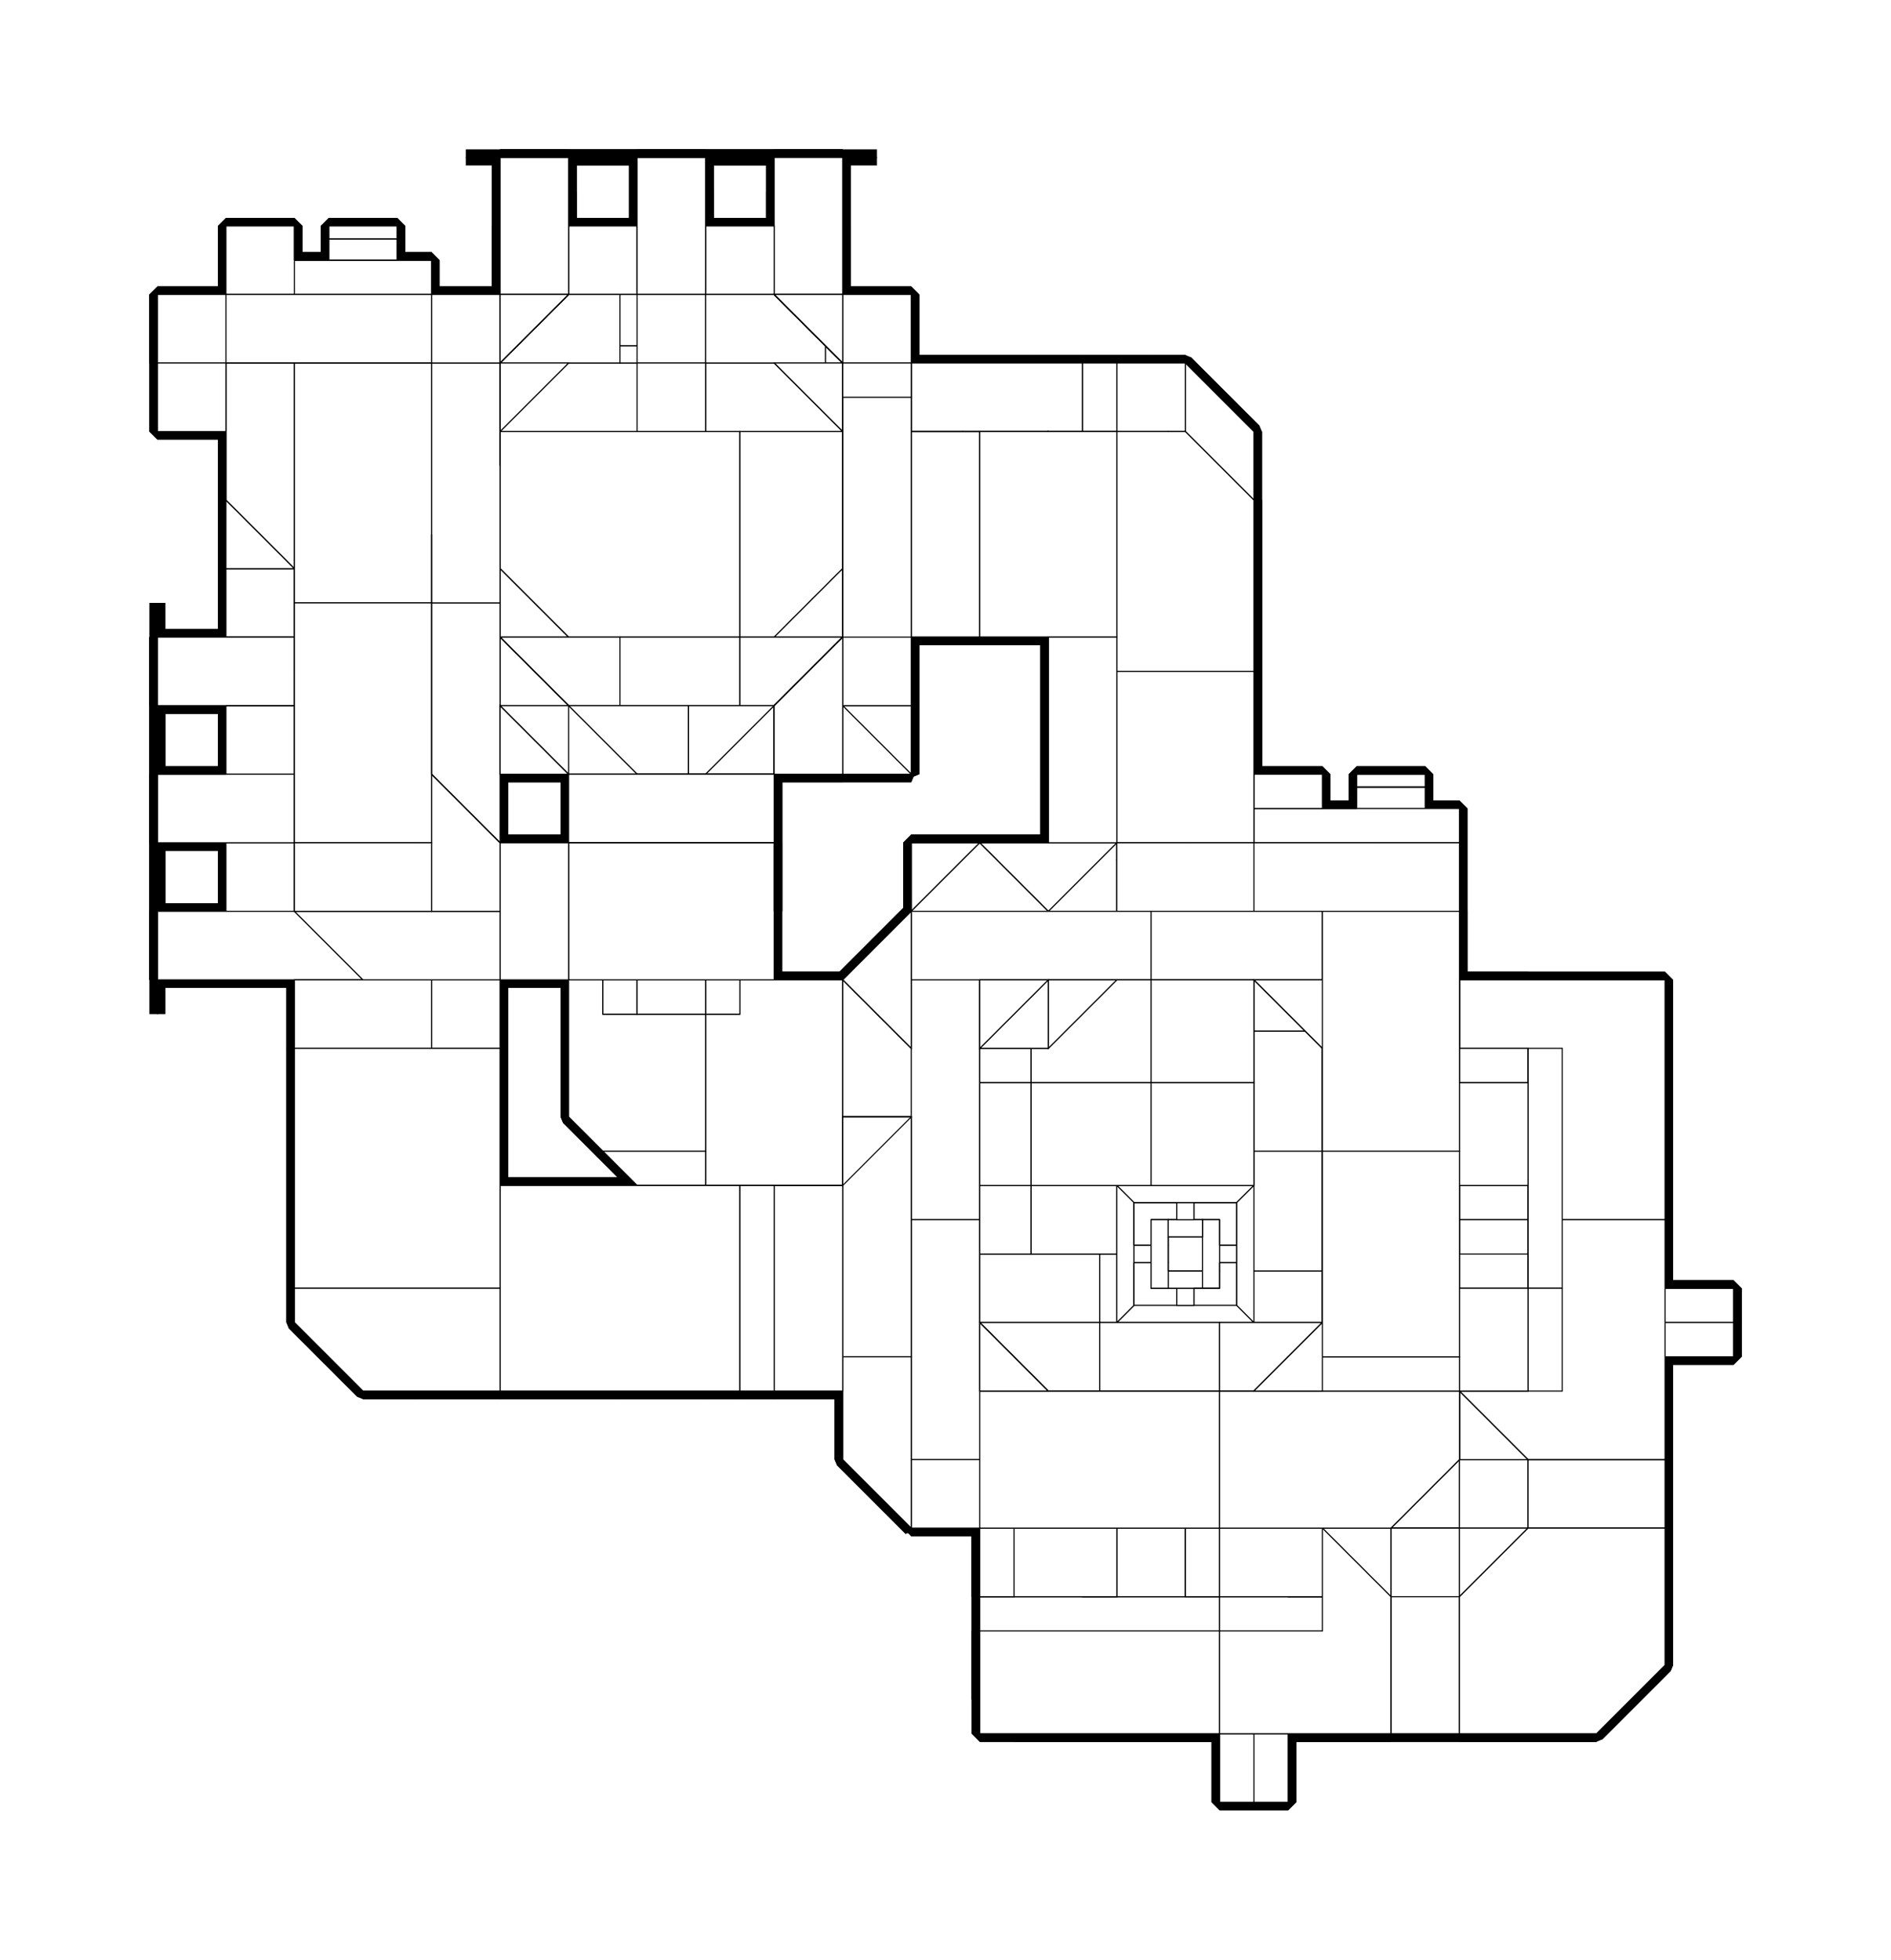 <?xml version="1.0" encoding="utf-8" ?>
<svg baseProfile="tiny" height="100%" version="1.2" viewBox="-467.0 -1619.0 1766.0 1830.0" width="100%" xmlns="http://www.w3.org/2000/svg" xmlns:ev="http://www.w3.org/2001/xml-events" xmlns:xlink="http://www.w3.org/1999/xlink"><defs><g id="bsp_ref"><polygon points="592,-496 592,-496 688,-496 688,-496" /><polygon points="688,-496 688,-496 688,-400 688,-400" /><polygon points="592,-496 688,-496 688,-400 592,-400" /><polygon points="592,-496 592,-496 632,-496 648,-496 688,-496 688,-496" /><polygon points="592,-496 592,-496 592,-400 592,-400" /><polygon points="688,-496 688,-496 688,-456 688,-440 688,-400 688,-400" /><polygon points="592,-400 592,-400 688,-400 688,-400" /><polygon points="688,-496 592,-496 592,-400 688,-400" /><polygon points="592,-496 688,-496 688,-400 592,-400" /><polygon points="632,-496 592,-496 592.001,-496 632,-496" /><polygon points="688,-496 648,-496 648,-496 688,-496" /><polygon points="592,-440 592,-456 592,-496 592,-496 592,-400 592,-400" /><polygon points="688,-440 688,-440 688,-400 688,-400" /><polygon points="688,-496 688,-496 688,-456 688,-456" /><polygon points="592,-400 632,-400 632,-400 592,-400" /><polygon points="648,-400 632,-400 592,-400 592,-400 688,-400 688,-400" /><polygon points="648,-400 688,-400 688,-400 648,-400" /><polygon points="624,-480 632,-480 632,-480 624,-480 608,-480 608,-480" /><polygon points="656,-480 672,-480 672,-480 656,-480 648,-480 648,-480" /><polygon points="648,-496 648,-480 648,-480 648,-496" /><polygon points="632,-480 632,-496 632,-496 632,-480" /><polygon points="632,-496 632,-480 648,-480 648,-496" /><polygon points="688,-440 672,-440 672,-440 688,-440" /><polygon points="672,-456 688,-456 688,-456 672,-456" /><polygon points="688,-456 672,-456 672,-440 688,-440" /><polygon points="608,-416 608,-416 624,-416 632,-416 632,-416" /><polygon points="656,-480 648,-480 632,-480 624,-480 624,-464 656,-464" /><polygon points="624,-464 624,-480 608,-480 608,-456 624,-456" /><polygon points="672,-440 672,-456 672,-480 656,-480 656,-464 656,-432 672,-432" /><polygon points="624,-456 608,-456 592,-456 592,-440 608,-440 624,-440" /><polygon points="608,-440 608,-432 624,-432 624,-440" /><polygon points="632,-416 648,-416 672,-416 672,-432 656,-432 624,-432 608,-432 608,-416" /><polygon points="656,-464 656,-464 656,-432 656,-432" /><polygon points="656,-464 624,-464 624,-464 656,-464" /><polygon points="624,-432 656,-432 656,-432 624,-432" /><polygon points="608,-440 592,-440 592,-440 608,-440" /><polygon points="592,-456 608,-456 608,-456 592,-456" /><polygon points="608,-480 608,-480 608,-456 608,-456" /><polygon points="608,-432 608,-440 608,-440 608,-416 608,-416" /><polygon points="632,-400 632,-416 632,-416 632,-400" /><polygon points="648,-416 648,-400 648,-400 648,-416" /><polygon points="632,-416 632,-400 648,-400 648,-416" /><polygon points="64,-656 64,-768 176,-768 176,-656" /><polygon points="96,-544 64,-576 64,-656 176,-656 176,-544" /><polygon points="176,-512 128,-512 96,-544 176,-544" /><polygon points="192,-768 192,-704 192,-656 176,-656 176,-768" /><polygon points="192,-656 192,-640 192,-544 176,-544 176,-656" /><polygon points="192,-544 192,-528 192,-512 176,-512 176,-544" /><polygon points="192,-528 192,-544 192,-640 256,-640 304,-640 304,-528" /><polygon points="304,-512 192,-512 192,-528 304,-528" /><polygon points="384,-640 384,-608 384,-528 304,-528 304,-640" /><polygon points="384,-528 384,-512 320,-512 304,-512 304,-528" /><polygon points="192,-656 192,-704 256,-640 192,-640" /><polygon points="896,-256 896,-192 832,-192 832,-256" /><polygon points="672,-384 576,-384 592,-400 632,-400 648,-400 688,-400 704,-384" /><polygon points="632,-400 632,-416 648,-416 648,-400" /><polygon points="656,-416 648,-416 632,-416 624,-416 624,-432 656,-432" /><polygon points="448,-448 496,-448 560,-448 560,-384 448,-384" /><polygon points="560,-448 576,-448 576,-384 560,-384" /><polygon points="592,-456 608,-456 608,-440 592,-440" /><polygon points="672,-456 688,-456 688,-440 672,-440" /><polygon points="656,-432 656,-464 656,-480 672,-480 672,-456 672,-440 672,-416 656,-416" /><polygon points="608,-440 608,-456 608,-480 624,-480 624,-464 624,-432 624,-416 608,-416" /><polygon points="656,-464 624,-464 624,-480 632,-480 648,-480 656,-480" /><polygon points="632,-480 632,-496 648,-496 648,-480" /><polygon points="384,-512 496,-512 496,-448 448,-448" /><polygon points="496,-512 576,-512 576,-448 560,-448 496,-448" /><polygon points="688,-496 648,-496 632,-496 592.001,-496 576,-512 608,-512 704,-512" /><polygon points="688,-440 688,-456 688,-496 704,-512 704,-432 704,-384 688,-400" /><polygon points="576,-448 576,-512 592.001,-496 592,-456 592,-440 592,-400 576,-384" /><polygon points="704,-720 704,-768 768,-704 768,-656 704,-656" /><polygon points="768,-656 768,-576 768,-544 704,-544 704,-608 704,-656" /><polygon points="768,-544 768,-512 768,-432 704,-432 704,-512 704,-544" /><polygon points="768,-432 768,-400 768,-384 704,-384 704,-432" /><polygon points="448,-352 448,-384 560,-384 560,-272 448,-272" /><polygon points="560,-272 560,-256 448,-256 448,-272" /><polygon points="560,-384 576,-384 672,-384 672,-272 560,-272" /><polygon points="672,-272 672,-256 560,-256 560,-272" /><polygon points="672,-384 704,-384 768,-384 784,-384 784,-272 672,-272" /><polygon points="784,-272 784,-256 672,-256 672,-272" /><polygon points="784,-384 832,-384 832,-272 784,-272" /><polygon points="832,-272 832,-256 784,-256 784,-272" /><polygon points="880,-512 832,-512 768,-512 768,-544 768,-576 832,-576 880,-576" /><polygon points="896,-576 896,-512 880,-512 880,-576" /><polygon points="768,-400 768,-432 768,-512 832,-512 832,-480 832,-400" /><polygon points="832,-384 784,-384 768,-384 768,-400 832,-400" /><polygon points="384,-768 384,-832 496,-832 496,-720 384,-720" /><polygon points="496,-720 496,-608 384,-608 384,-640 384,-704 384,-720" /><polygon points="496,-608 496,-512 384,-512 384,-528 384,-608" /><polygon points="496,-832 576,-832 608,-832 608,-720 496,-720" /><polygon points="608,-720 608,-608 496,-608 496,-720" /><polygon points="608,-608 608,-512 576,-512 496,-512 496,-608" /><polygon points="608,-832 704,-832 704,-768 704,-720 608,-720" /><polygon points="704,-720 704,-656 704,-608 608,-608 608,-720" /><polygon points="704,-608 704,-544 704,-512 608,-512 608,-608" /><polygon points="832,-512 880,-512 896,-512 896,-512 832,-512" /><polygon points="176,-512 192,-512 304,-512 320,-512 320,-512 192,-512 128,-512 128,-512" /><polygon points="320,-512 384,-512 384,-512 320,-512" /><polygon points="704,-768 704,-832 704,-832 704,-832 704,-768" /><polygon points="832,-576 768,-576 768,-576 832,-576" /><polygon points="896,-576 880,-576 832,-576 832,-576 832,-576 896,-576" /><polygon points="768,-576 768,-656 768,-704 768,-704 768,-592 768,-576" /><polygon points="896,-512 896,-576 896,-576 896,-576 896,-576 896,-512" /><polygon points="192,-768 176,-768 64,-768 64,-768 176,-768 192,-768" /><polygon points="704,-832 608,-832 576,-832 576,-832 688,-832 704,-832" /><polygon points="384,-768 384,-720 384,-704 384,-704 384,-704 384,-768" /><polygon points="192,-704 192,-768 192,-768 192,-768 192,-768 192,-704" /><polygon points="448,-352 448,-272 448,-256 448,-256 448,-352" /><polygon points="832,-192 896,-192 896,-192 832,-192" /><polygon points="832,-256 832,-192 832,-192 832,-256" /><polygon points="832,-512 832,-512 832,-480 832,-480" /><polygon points="896,-192 896,-256 896,-256 896,-192" /><polygon points="896,-256 832,-256 832,-256 896,-256" /><polygon points="784,-256 832,-256 832,-256 800,-256 672,-256 672,-256" /><polygon points="592,-440 592,-440 592,-400 592,-400" /><polygon points="592.001,-496 592,-496 592,-456 592,-456" /><polygon points="672,-480 672,-480 672,-456 672,-456" /><polygon points="672,-440 672,-440 672,-432 672,-416 672,-416" /><polygon points="656,-416 672,-416 672,-416 648,-416 648,-416" /><polygon points="624,-464 624,-464 624,-456 624,-440 624,-432 624,-432" /><polygon points="896,-512 832,-512 832,-512 896,-512" /><polygon points="832,-512 832,-576 832,-576 832,-512" /><polygon points="832,-576 896,-576 896,-576 832,-576" /><polygon points="896,-576 832,-576 832,-512 896,-512" /><polygon points="896,-576 896,-512 896,-512 896,-576" /><polygon points="576,-832 512,-832 384,-832 384,-832" /><polygon points="384,-832 384,-832 384,-704 384,-640" /><polygon points="512,-640 576,-704 576,-832 384,-832 384,-640" /><polygon points="576,-704 512,-640 512,-704" /><polygon points="768,-576 832,-576 832,-576" /><polygon points="832,-480 832,-320 832,-256 832,-480" /><polygon points="768,-352 768,-320 832,-320 832,-352" /><polygon points="832,-576 768,-576 768,-352 832,-352" /><polygon points="768,-480 768,-576 832,-576 832,-480" /><polygon points="672,-256 448,-256 448,-256 672,-256" /><polygon points="672,-256 768,-256 768,-320 672,-320" /><polygon points="448,-320 448,-256 672,-256 672,-320" /><polygon points="768,-320 768,-256 832,-256" /><polygon points="672,-320 768,-320 832,-256 672,-256" /><polygon points="704,-896 704,-896 704,-896 704,-832 704,-832" /><polygon points="832,-592 832,-704 832,-704 832,-592 832,-576 832,-576" /><polygon points="768,-704 768,-704 832,-704 832,-704 832,-704" /><polygon points="768,-592 768,-704 832,-704 832,-592" /><polygon points="832,-576 768,-576 768,-592 832,-592" /><polygon points="704,-896 688,-896 576,-896 576,-896 688,-896 704,-896" /><polygon points="688,-832 576,-832 576,-896 688,-896" /><polygon points="704,-896 704,-832 688,-832 688,-896" /><polygon points="176,-768 64,-768 64,-832 176,-832" /><polygon points="192,-832 192,-784 192,-768 176,-768 176,-832" /><polygon points="64,-768 64,-768 64,-832 64,-832 64,-832" /><polygon points="192,-832 176,-832 64,-832 64,-832 176,-832 192,-832" /><polygon points="192,-832 192,-832 192,-832 192,-784 192,-784" /><polygon points="192,-784 192,-784 192,-768 192,-768" /><polygon points="704,-960 704,-960 704,-960 704,-896 704,-896" /><polygon points="832,-704 832,-704 896,-704 896,-704" /><polygon points="896,-576 896,-592 896,-704 896,-704 896,-592 896,-576" /><polygon points="832,-592 832,-704 896,-704 896,-592" /><polygon points="896,-576 832,-576 832,-592 896,-592" /><polygon points="704,-960 688,-960 576,-960 576,-960 688,-960 704,-960" /><polygon points="576,-896 576,-896 576,-960 576,-960 576,-960" /><polygon points="688,-896 576,-896 576,-960 688,-960" /><polygon points="704,-960 704,-896 688,-896 688,-960" /><polygon points="64,-832 64,-832 64,-896 64,-896 64,-896" /><polygon points="192,-896 176,-896 64,-896 64,-896 176,-896 192,-896" /><polygon points="192,-896 192,-896 192,-896 192,-832 192,-832" /><polygon points="176,-832 64,-832 64,-896 176,-896" /><polygon points="192,-896 192,-832 176,-832 176,-896" /><polygon points="0,-1088 0,-1088 0,-1120 0,-1184 0,-1216 0,-1216" /><polygon points="128,-1280 64,-1280 64,-1280 112,-1280 128,-1280" /><polygon points="256,-1280 192,-1280 192,-1280 256,-1280" /><polygon points="128,-1344 128,-1280 128,-1280 128,-1296 128,-1344" /><polygon points="192,-1344 128,-1344 128,-1344 192,-1344" /><polygon points="192,-1280 192,-1344 192,-1344 192,-1280" /><polygon points="128,-1280 128,-1344 192,-1344 192,-1280" /><polygon points="64,-1280 0,-1216 0,-1216 64,-1280" /><polygon points="960,-592 960,-704 960,-704 960,-576 960,-576" /><polygon points="704,-1024 704,-1024 704,-1024 704,-960 704,-960" /><polygon points="960,-576 960,-576 896,-576 896,-576" /><polygon points="896,-592 896,-704 960,-704 960,-592" /><polygon points="960,-576 896,-576 896,-592 960,-592" /><polygon points="896,-704 832,-704 768,-704 768,-704 896,-704 960,-704 960,-704 960,-704" /><polygon points="576,-960 576,-960 576,-992 576,-1024 576,-1024" /><polygon points="704,-1024 688,-1024 576,-1024 576,-1024 688,-1024 704,-1024" /><polygon points="688,-960 576,-960 576,-1024 688,-1024" /><polygon points="704,-1024 704,-960 688,-960 688,-1024" /><polygon points="64,-1024 224,-1024 256,-1024 256,-1024 224,-1024 112,-1024 64,-1024" /><polygon points="320,-1088 320,-1216 320,-1216 320,-1104 320,-1088" /><polygon points="256,-1280 320,-1216 224,-1216 192,-1216 192,-1280" /><polygon points="128,-1216 128,-1280 192,-1280 192,-1216" /><polygon points="0,-1216 64,-1280 128,-1280 128,-1216" /><polygon points="224,-1024 64,-1024 0,-1088 0,-1216 128,-1216 192,-1216 224,-1216" /><polygon points="320,-1216 320,-1088 256,-1024 224,-1024 224,-1216" /><polygon points="256,-1024 320,-1088 320,-1088 256,-1024" /><polygon points="176,-960 64,-960 64,-960 112,-960 192,-960 192,-960" /><polygon points="64,-896 64,-896 64,-960 64,-960 64,-960" /><polygon points="192,-944 192,-944 192,-896 192,-896" /><polygon points="192,-960 192,-960 192,-944 192,-944" /><polygon points="176,-896 64,-896 64,-960 176,-960" /><polygon points="192,-960 192,-944 192,-896 176,-896 176,-960" /><polygon points="704,0 736,0 736,0 704,0 672,0 672,0" /><polygon points="1024,0 1024,0 960,0 960,0" /><polygon points="1088,-352 1088,-416 1088,-416 1088,-384 1088,-352" /><polygon points="1088,-352 1088,-352 1088,-352 1088,-288 1088,-288" /><polygon points="256,-1408 240,-1408 128,-1408 64,-1408 64,-1408 128,-1408 256,-1408" /><polygon points="64,-1344 0,-1280 0,-1280 64,-1344" /><polygon points="544,-1280 496,-1280 384,-1280 368,-1280 320,-1280 320,-1280 544,-1280" /><polygon points="112,-1296 112,-1280 64,-1280 0,-1280 64,-1344 112,-1392" /><polygon points="128,-1408 128,-1344 128,-1296 112,-1296 112,-1392" /><polygon points="128,-1296 128,-1280 112,-1280 112,-1296" /><polygon points="304,-1280 256,-1280 192,-1280 192,-1344 240,-1344 256,-1344 304,-1296" /><polygon points="320,-1280 304,-1280 304,-1296" /><polygon points="240,-1344 192,-1344 128,-1344 128,-1408 240,-1408" /><polygon points="256,-1408 256,-1344 240,-1344 240,-1408" /><polygon points="256,-1344 256,-1408 256,-1408 256,-1344" /><polygon points="960,-576 960,-704 1088,-704 1088,-640 1088,-576" /><polygon points="960,-512 960,-576 1088,-576 1088,-416 1088,-352 1024,-352 960,-352" /><polygon points="1024,-192 1024,-352 1088,-352 1088,-288 1088,-128 1024,-128" /><polygon points="1088,-128 1088,-64 1024,0 1024,-128" /><polygon points="960,-352 1024,-352 1024,-192 960,-192" /><polygon points="1024,-192 1024,-128 1024,0 960,0 960,-192" /><polygon points="896,-512 832,-512 832,-512 896,-512" /><polygon points="704,-1104 704,-1216 704,-1216 704,-1056 704,-1024 704,-1024" /><polygon points="832,-576 896,-576 896,-576 832,-576" /><polygon points="832,-512 832,-576 832,-576 832,-512" /><polygon points="896,-576 832,-576 832,-512 896,-512" /><polygon points="896,-576 960,-576 960,-512 896,-512" /><polygon points="896,-576 896,-512 896,-512 896,-544 896,-576" /><polygon points="256,-768 256,-768 192,-768 192,-768" /><polygon points="576,-896 576,-896 512,-896 512,-896" /><polygon points="384,-1104 384,-1216 496,-1216 496,-1104" /><polygon points="496,-1088 384,-1088 384,-1104 496,-1104" /><polygon points="496,-1104 496,-1216 512,-1216 512,-1104" /><polygon points="512,-1088 496,-1088 496,-1104 512,-1104" /><polygon points="512,-1216 576,-1216 576,-1104 512,-1104" /><polygon points="576,-1104 576,-1024 576,-992 512,-992 512,-1088 512,-1104" /><polygon points="576,-992 576,-960 576,-896 512,-896 512,-992" /><polygon points="576,-1104 576,-1216 608,-1216 688,-1216 688,-1104" /><polygon points="688,-1024 576,-1024 576,-1104 688,-1104" /><polygon points="704,-1216 704,-1104 688,-1104 688,-1216" /><polygon points="704,-1104 704,-1024 688,-1024 688,-1104" /><polygon points="496,-1216 384,-1216 384,-1280 496,-1280" /><polygon points="608,-1216 576,-1216 512,-1216 496,-1216 496,-1280 544,-1280 608,-1280" /><polygon points="640,-1280 704,-1216 688,-1216 608,-1216 608,-1280" /><polygon points="496,-1088 512,-1088 512,-1088 384,-1088 384,-1088" /><polygon points="0,-1088 64,-1024 0,-1024" /><polygon points="320,-1088 368,-1088 368,-1024 320,-1024 256,-1024" /><polygon points="368,-1088 384,-1088 384,-1024 368,-1024" /><polygon points="320,-1104 320,-1216 368,-1216 384,-1216 384,-1104" /><polygon points="384,-1088 368,-1088 320,-1088 320,-1104 384,-1104" /><polygon points="368,-1216 320,-1216 256,-1280 304,-1280 320,-1280 368,-1280" /><polygon points="384,-1216 368,-1216 368,-1280 384,-1280" /><polygon points="320,-1216 320,-1216 256,-1280 256,-1280" /><polygon points="0,-1088 0,-1088 64,-1024 64,-1024" /><polygon points="112,-960 64,-960 0,-1024 64,-1024 112,-1024" /><polygon points="224,-960 192,-960 112,-960 112,-1024 224,-1024" /><polygon points="256,-1024 320,-1024 256,-960 224,-960 224,-1024" /><polygon points="256,-960 320,-1024 320,-1024 256,-960" /><polygon points="192,-768 192,-784 256,-784 256,-768" /><polygon points="192,-832 192,-896 192,-944 256,-944 256,-784 192,-784" /><polygon points="224,-960 256,-960 256,-944 192,-944 192,-960" /><polygon points="256,-784 256,-944 256,-960 256,-960 256,-832 256,-768 256,-768" /><polygon points="384,-704 384,-704 384,-640" /><polygon points="256,-704 256,-640 192,-704" /><polygon points="384,-704 384,-640 304,-640 256,-640 256,-704" /><polygon points="576,-192 512,-192 512,-192 576,-192" /><polygon points="832,-480 832,-256 832,-256 832,-272 832,-384 832,-400 832,-480" /><polygon points="896,-256 896,-192 896,-192 896,-256" /><polygon points="960,-512 960,-352 896,-352 896,-480 896,-512" /><polygon points="896,-192 896,-256 896,-352 960,-352 960,-192" /><polygon points="832,-256 896,-256 896,-256 832,-256" /><polygon points="896,-480 896,-352 896,-256 832,-256 832,-480" /><polygon points="832,-512 896,-512 896,-480 832,-480" /><polygon points="832,-256 832,-192 896,-192 896,-256" /><polygon points="672,-256 576,-256 512,-256 448,-256 448,-256 560,-256 672,-256" /><polygon points="512,-256 576,-256 576,-256 512,-256" /><polygon points="576,-256 576,-192 576,-192 576,-256" /><polygon points="800,-192 768,-192 672,-192 576,-192 576,-256 672,-256 800,-256" /><polygon points="832,-256 832,-192 800,-192 800,-256" /><polygon points="448,-192 448,-256 512,-256 512,-192" /><polygon points="512,-192 512,-256 512,-256 512,-192" /><polygon points="448,-32 448,-96 460,-96 460,-32" /><polygon points="480,-32 460,-32 460,-96 480,-96" /><polygon points="704,0 672,0 480,0 480,-32 480,-96 480,-128 672,-128 704,-128" /><polygon points="768,-128 768,0 736,0 704,0 704,-128" /><polygon points="672,-128 480,-128 448,-128 448,-192 512,-192 576,-192 672,-192" /><polygon points="768,-192 768,-128 704,-128 672,-128 672,-192" /><polygon points="960,0 768,0 768,-128 768,-192 800,-192 832,-192 896,-192 960,-192" /><polygon points="480,-128 480,-96 480,-96 480,-128" /><polygon points="460,-96 448,-96 448,-96 460,-96" /><polygon points="480,-96 460,-96 460,-96 480,-96" /><polygon points="448,-128 480,-128 480,-128 448,-128" /><polygon points="448,-32 460,-32 460,-32 448,-32" /><polygon points="460,-32 480,-32 480,-32 460,-32" /><polygon points="64,-1280 0,-1216 0,-1280" /><polygon points="112,-1392 64,-1344 64,-1408 128,-1408" /><polygon points="64,-1408 64,-1344 64,-1344 64,-1408" /><polygon points="-64,-1216 -128,-1216 -128,-1216 -64,-1216" /><polygon points="0,-1216 -16,-1216 -64,-1216 -64,-1280 0,-1280" /><polygon points="-64,-1280 -64,-1216 -64,-1216 -64,-1280" /><polygon points="-128,-1088 -64,-1088 -64,-1088 -128,-1088" /><polygon points="-16,-1088 -64,-1088 -128,-1088 -128,-1120 -36,-1120 -16,-1120" /><polygon points="0,-1120 0,-1088 -16,-1088 -16,-1120" /><polygon points="-16,-1184 -36,-1184 -128,-1184 -128,-1216 -64,-1216 -16,-1216" /><polygon points="0,-1216 0,-1184 -16,-1184 -16,-1216" /><polygon points="-36,-1120 -128,-1120 -148,-1120 -148,-1184 -128,-1184 -36,-1184" /><polygon points="-16,-1184 0,-1184 0,-1120 -16,-1120 -36,-1120 -36,-1184" /><polygon points="-148,-1120 -128,-1120 -128,-1120 -148,-1120" /><polygon points="-128,-1184 -148,-1184 -148,-1184 -128,-1184" /><polygon points="-16,-1088 0,-1088 0,-1024 -64,-1024 -64,-1088" /><polygon points="-64,-1088 -64,-1024 -64,-1024 -64,-1088" /><polygon points="-160,-1184 -148,-1184 -148,-1120 -160,-1120" /><polygon points="-148,-1184 -160,-1184 -160,-1184 -160,-1184 -148,-1184" /><polygon points="-160,-1184 -160,-1120 -160,-1120 -160,-1184" /><polygon points="896,-512 832,-512 832,-576 896,-576" /><polygon points="384,-704 384,-832 512,-832 512,-704" /><polygon points="512,-832 576,-832 576,-704 512,-704" /><polygon points="512,-704 512,-640 384,-640 384,-704" /><polygon points="832,-576 832,-576 832,-480 832,-480" /><polygon points="832,-256 768,-320 768,-480 832,-480" /><polygon points="832,-256 832,-320 768,-320" /><polygon points="448,-256 448,-256 448,-320" /><polygon points="832,-256 768,-256 672,-256 672,-256" /><polygon points="448,-256 448,-320 672,-320 672,-256" /><polygon points="672,0 672,0 672,0 480,0 480,0 672,0" /><polygon points="1088,-384 1088,-416 1088,-416" /><polygon points="1088,-352 1088,-384 1152,-384 1152,-352" /><polygon points="1152,-352 1152,-352 1088,-352 1088,-352" /><polygon points="1088,-384 1088,-416 1152,-416 1152,-384" /><polygon points="736,64 704,64 704,0 736,0" /><polygon points="704,64 672,64 672,64" /><polygon points="736,0 736,0 736,64 736,64" /><polygon points="704,64 672,64 672,0 704,0" /><polygon points="672,0 672,0 704,0" /><polygon points="1152,-416 1152,-416 1152,-384" /><polygon points="96,-544 64,-576 64,-576 96,-544 128,-512 128,-512" /><polygon points="384,-1088 384,-1024 384,-1024 384,-1088" /><polygon points="512,-1088 512,-1152 384,-1152 384,-1088" /><polygon points="512,-1088 512,-1088 512,-992 512,-896 512,-896" /><polygon points="384,-1024 320,-1024 320,-1024 368,-1024 384,-1024" /><polygon points="384,-1088 384,-1152 320,-1088" /><polygon points="384,-1088 320,-1088 320,-1024 384,-1024" /><polygon points="192,-768 256,-768 256,-832 64,-832 64,-768" /><polygon points="320,-704 384,-704 384,-704 256,-704" /><polygon points="192,-704 320,-704 256,-704 192,-704" /><polygon points="192,-544 192,-512 320,-512 320,-704 192,-704" /><polygon points="320,-512 384,-512 384,-640 384,-704 320,-704" /><polygon points="64,-768 64,-768 64,-768 64,-656 64,-576 64,-576" /><polygon points="192,-704 192,-768 64,-768 64,-576 96,-544 192,-544" /><polygon points="96,-544 128,-512 192,-512 192,-544" /><polygon points="896,-192 896,-192 832,-192 832,-192" /><polygon points="832,-192 832,-192 832,-256 832,-256" /><polygon points="896,-192 960,-192 960,-256 896,-256" /><polygon points="896,-256 896,-320 832,-320 832,-256" /><polygon points="832,-256 832,-320 784,-272 768,-256" /><polygon points="832,-256 768,-256 768,-192 832,-192" /><polygon points="832,-192 832,-128 896,-128 896,-192" /><polygon points="896,-192 896,-128 960,-192" /><polygon points="128,-1408 64,-1408 64,-1344" /><polygon points="-64,-1024 -64,-1024 0,-1024 0,-1024 -64,-1024" /><polygon points="-64,-1216 -128,-1216 -128,-1216 -64,-1216" /><polygon points="-64,-1280 -64,-1216 -64,-1216 -64,-1280" /><polygon points="-128,-1088 -64,-1088 -64,-1088 -128,-1088" /><polygon points="-128,-1088 -128,-1088 -128,-1120 -128,-1120 -128,-1088" /><polygon points="-128,-1216 -128,-1216 -128,-1184 -128,-1184 -128,-1216" /><polygon points="-64,-1088 -64,-1024 -64,-1024 -64,-1056 -64,-1088" /><polygon points="-160,-1120 -160,-1120 -148,-1120 -148,-1120 -160,-1120" /><polygon points="-160,-1120 -160,-1120 -160,-1184 -160,-1184" /><polygon points="832,-512 832,-512 832,-576 832,-576" /><polygon points="832,-576 832,-576 768,-576" /><polygon points="832,-576 768,-576 768,-512 832,-512" /><polygon points="576,-256 576,-256 576,-320" /><polygon points="512,-256 512,-256 576,-256 576,-256" /><polygon points="576,-256 576,-320 512,-320 512,-256" /><polygon points="-64,-1280 -64,-1280 -64,-1216 -64,-1216" /><polygon points="-64,-1216 -64,-1216 0,-1216" /><polygon points="-64,-1216 0,-1216 0,-1280 -64,-1280" /><polygon points="-64,-1024 -64,-1024 0,-1024" /><polygon points="-64,-1088 -64,-1088 -64,-1024 -64,-1024" /><polygon points="-64,-1024 0,-1024 0,-1088 -64,-1088" /><polygon points="-148,-1184 -148,-1120 -148,-1120 -148,-1184" /><polygon points="-148,-1120 -148,-1184 -148,-1184 -148,-1120" /><polygon points="448,-32 448,-96 448,-96 448,-32" /><polygon points="480,-96 480,-32 480,0 480,-128" /><polygon points="460,-32 480,-32 480,-96 460,-96" /><polygon points="448,-96 448,-32 460,-32 460,-96" /><polygon points="460,-96 460,-32 460,-32 460,-96" /><polygon points="460,-32 460,-96 460,-96 460,-32" /><polygon points="-148,-1120 -128,-1120 -128,-1184 -148,-1184" /><polygon points="-160,-1184 -160,-1120 -148,-1120 -148,-1184" /><polygon points="960,0 896,0 832,0 736,0 736,0 736,0 768,0 960,0" /><polygon points="832,0 832,0 704,0 736,0" /><polygon points="960,0 1024,0 1024,0 896,0 896,0" /><polygon points="1088,-352 1088,-384 1088,-352" /><polygon points="1088,-288 1088,-352 1088,-352 1088,-352 1088,-256 1088,-256" /><polygon points="1088,-288 1088,-256 1088,-192 1088,-64 1088,-64 1088,-128 1088,-288" /><polygon points="1152,-352 1152,-352 1152,-384" /><polygon points="704,-1216 704,-1216 640,-1280 640,-1280" /><polygon points="1088,-64 1088,-64 1024,0 1024,0 1024,0 1088,-64" /><polygon points="0,-1280 0,-1280 64,-1344 64,-1344" /><polygon points="576,-1280 640,-1280 640,-1280 608,-1280 544,-1280 544,-1280" /><polygon points="320,-1280 320,-1280 304,-1296 256,-1344 256,-1344" /><polygon points="256,-1344 256,-1408 128,-1408 64,-1344" /><polygon points="960,-704 960,-704 1088,-704 1088,-704 1088,-704 960,-704" /><polygon points="960,-256 960,-192 1088,-192 1088,-256" /><polygon points="960,-192 960,-192 1088,-192 1088,-192" /><polygon points="448,-192 512,-192 512,-256 448,-256" /><polygon points="576,-256 576,-192 672,-192 768,-192 768,-256" /><polygon points="448,-128 480,-128 480,0 448,0" /><polygon points="512,-256 576,-256 768,-256 784,-272 784,-320 768,-320 704,-320 448,-320 448,-256" /><polygon points="784,-272 832,-320 784,-320" /><polygon points="896,-128 832,-128 832,0 896,0" /><polygon points="784,-320 832,-320 896,-320 896,-352 832,-352 768,-352 768,-320" /><polygon points="768,-352 768,-384 704,-320 768,-320" /><polygon points="832,-352 832,-512 832,-576 832,-640 768,-704 768,-384 768,-352" /><polygon points="896,-576 832,-640 832,-576" /><polygon points="832,-640 896,-576 896,-704 768,-704" /><polygon points="896,-352 896,-512 832,-512 832,-352" /><polygon points="256,-960 64,-960 64,-896 64,-832 256,-832" /><polygon points="576,-832 512,-768 640,-768 640,-832 640,-896" /><polygon points="512,-768 576,-832 384,-832 384,-768 384,-704 384,-640" /><polygon points="384,-1152 320,-1216 320,-1088" /><polygon points="320,-1216 384,-1152 512,-1152 512,-1216" /><polygon points="576,-1088 576,-1216 544,-1216 512,-1216 512,-1152" /><polygon points="704,-1216 640,-1280 640,-1056 704,-1056" /><polygon points="640,-1056 640,-896 640,-832 704,-832 704,-896 704,-960 704,-1024 704,-1056" /><polygon points="640,-832 640,-768 704,-768 704,-832" /><polygon points="640,-1280 576,-1280 576,-1216 576,-1088 576,-1056 640,-1056" /><polygon points="576,-1056 576,-896 576,-832 640,-896 640,-1056" /><polygon points="544,-1280 320,-1280 320,-1216 512,-1216 544,-1216" /><polygon points="576,-1216 576,-1280 544,-1280 544,-1216" /><polygon points="64,-960 256,-960 256,-960 176,-960 64,-960" /><polygon points="704,-320 704,-320 672,-320 560,-320 448,-320 448,-320" /><polygon points="768,-704 768,-704 768,-592 768,-480 768,-384 768,-384" /><polygon points="896,-544 896,-512 896,-352 896,-320 896,-320 896,-352 896,-368 896,-384 896,-480 896,-544" /><polygon points="384,-640 384,-512 384,-512 384,-576 384,-640" /><polygon points="768,-384 768,-384 736,-352 704,-320 704,-320" /><polygon points="672,-192 576,-192 512,-192 448,-192 448,-192 560,-192 576,-192 640,-192 672,-192" /><polygon points="832,-128 832,-128 832,0 832,0 832,0" /><polygon points="896,0 896,0 896,-128 896,-128" /><polygon points="960,-192 896,-128 896,-128 960,-192" /><polygon points="768,-192 768,-192 832,-128 832,-128" /><polygon points="768,-704 768,-704 768,-704 768,-704 704,-768 704,-768" /><polygon points="384,-832 384,-832 384,-768 384,-768" /><polygon points="512,-1152 512,-1088 576,-1088" /><polygon points="576,-1056 576,-1088 512,-1088 512,-896 576,-896" /><polygon points="576,-832 576,-896 576,-896 576,-896 576,-896 576,-832" /><polygon points="576,-832 576,-832 576,-832 496,-832 384,-832 384,-832" /><polygon points="0,-1024 0,-1024 64,-960 64,-960" /><polygon points="448,-448 448,-448 448,-384 448,-352 448,-352 448,-352" /><polygon points="448,-192 448,-256 448,-320 448,-352 448,-352 448,-256 448,-192 448,-128 448,-128" /><polygon points="896,-320 896,-256 960,-256" /><polygon points="832,-128 832,-192 768,-192" /><polygon points="480,0 480,-32 480,-32 480,0" /><polygon points="384,-512 384,-512 448,-448 448,-448" /><polygon points="0,-1280 0,-1280 -64,-1280 -64,-1280 -64,-1280" /><polygon points="-128,-1088 -64,-1088 -64,-1216 -128,-1216" /><polygon points="0,-1280 -64,-1280 -64,-1216 -64,-1088 -64,-1056 0,-1056" /><polygon points="-64,-1056 -64,-1024 0,-1024 0,-1056" /><polygon points="-128,-1216 -128,-1184 -128,-1120 -128,-1088" /><polygon points="832,-512 768,-512 768,-576 832,-576" /><polygon points="768,-512 832,-512 832,-512" /><polygon points="512,-256 512,-320 576,-320 576,-256" /><polygon points="512,-320 512,-256 512,-256" /><polygon points="0,-1216 -64,-1216 -64,-1280 0,-1280" /><polygon points="0,-1280 -64,-1280 -64,-1280" /><polygon points="0,-1024 -64,-1024 -64,-1088 0,-1088" /><polygon points="0,-1088 -64,-1088 -64,-1088" /><polygon points="704,0 832,0 832,0 672,0 672,0" /><polygon points="1088,-640 1088,-704 1088,-704 1088,-576 1088,-576" /><polygon points="1088,-640 1088,-576 1088,-416 1088,-416 1088,-416 1088,-416 1088,-576 1088,-640" /><polygon points="1088,-704 1088,-640 1088,-640 1088,-704" /><polygon points="1088,-416 1088,-384 1152,-384 1152,-416" /><polygon points="1088,-416 1152,-416 1152,-416 1088,-416" /><polygon points="1088,-384 1088,-352 1152,-352 1152,-384" /><polygon points="704,0 672,0 672,64 704,64" /><polygon points="736,64 736,64 704,64" /><polygon points="672,64 672,0 672,0 672,0 672,64" /><polygon points="704,64 736,64 736,0 704,0" /><polygon points="448,0 448,0 480,0 672,0 672,0 672,0" /><polygon points="1088,-576 1088,-480 1088,-352 1088,-352 1088,-384 1088,-416 1088,-576" /><polygon points="1088,-192 1088,-64 1088,-64 1088,-192" /><polygon points="384,-1216 320,-1216 320,-1280" /><polygon points="864,-896 864,-884 800,-884 800,-896" /><polygon points="704,-880 704,-896 768,-896 768,-864 704,-864" /><polygon points="800,-884 864,-884 864,-864 816,-864 800,-864" /><polygon points="704,-768 704,-864 768,-864 800,-864 816,-864 816,-752 720,-752" /><polygon points="816,-752 816,-656 768,-704 720,-752" /><polygon points="816,-864 864,-864 896,-864 896,-768 896,-752 816,-752" /><polygon points="896,-752 896,-704 896,-640 832,-640 816,-656 816,-752" /><polygon points="896,-640 896,-576 880,-592 832,-640" /><polygon points="512,-1104 512,-1216 576,-1152 576,-1104" /><polygon points="576,-1040 576,-1024 512,-1024 512,-1088 512,-1104 576,-1104" /><polygon points="624,-1104 576,-1152 512,-1216 624,-1216" /><polygon points="624,-1104 624,-1216 640,-1216 640,-1104" /><polygon points="640,-1088 624,-1104 640,-1104" /><polygon points="320,-1024 320,-1088 384,-1088 384,-1024" /><polygon points="320,-1216 384,-1216 432,-1216 432,-1104 320,-1104" /><polygon points="432,-1104 432,-1088 384,-1088 320,-1088 320,-1104" /><polygon points="432,-1216 448,-1216 512,-1216 512,-1104 432,-1104" /><polygon points="512,-1104 512,-1088 432,-1088 432,-1104" /><polygon points="640,-1104 640,-1216 704,-1152 704,-1120 704,-1104" /><polygon points="640,-992 640,-1040 640,-1088 640,-1104 704,-1104 704,-992" /><polygon points="640,-880 640,-928 640,-992 704,-992 704,-896 704,-880" /><polygon points="704,-864 704,-768 640,-768 640,-816 640,-880 704,-880" /><polygon points="448,-832 512,-768 384,-640 320,-704" /><polygon points="576,-1040 576,-1104 576,-1152 624,-1104 640,-1088 640,-1040" /><polygon points="576,-928 576,-1024 576,-1040 640,-1040 640,-992 640,-928" /><polygon points="576,-816 576,-832 576,-928 640,-928 640,-880 640,-816" /><polygon points="640,-768 576,-768 576,-816 640,-816" /><polygon points="256,-1344 320,-1344 320,-1280" /><polygon points="64,-1344 0,-1280 0,-1344" /><polygon points="-192,-1232 -192,-1296 -192,-1344 -160,-1344 -96,-1344 -80,-1344 -80,-1232" /><polygon points="-80,-1216 -144,-1216 -192,-1216 -192,-1232 -80,-1232" /><polygon points="-64,-1344 0,-1344 0,-1280 0,-1232 -80,-1232 -80,-1344" /><polygon points="0,-1232 0,-1216 -64,-1216 -80,-1216 -80,-1232" /><polygon points="-64,-1376 -64,-1344 -80,-1344 -96,-1344 -96,-1376" /><polygon points="-160,-1344 -160,-1376 -160,-1396 -96,-1396 -96,-1376 -96,-1344" /><polygon points="-160,-1408 -96,-1408 -96,-1396 -160,-1396" /><polygon points="-192,-1344 -192,-1376 -160,-1376 -160,-1344" /><polygon points="-256,-1296 -256,-1408 -192,-1408 -192,-1376 -192,-1344 -192,-1296" /><polygon points="-192,-1232 -192,-1216 -256,-1216 -256,-1296 -192,-1296" /><polygon points="176,-896 64,-896 64,-960 176,-960" /><polygon points="256,-960 256,-896 176,-896 176,-960" /><polygon points="64,-960 0,-960 0,-992 0,-1024" /><polygon points="-64,-1104 -64,-1216 0,-1216 0,-1104" /><polygon points="-64,-992 -64,-1088 -64,-1104 0,-1104 0,-1024 0,-992" /><polygon points="0,-960 0,-896 -64,-896 -64,-976 -64,-992 0,-992" /><polygon points="320,-1024 320,-960 256,-960" /><polygon points="-64,-768 -64,-832 -32,-832 -32,-768" /><polygon points="-256,-1216 -192,-1216 -144,-1216 -144,-1104 -256,-1104" /><polygon points="-144,-1104 -144,-1088 -192,-1088 -256,-1088 -256,-1104" /><polygon points="-144,-1216 -80,-1216 -64,-1216 -64,-1104 -144,-1104" /><polygon points="-64,-1104 -64,-1088 -80,-1088 -144,-1088 -144,-1104" /><polygon points="-192,-1088 -144,-1088 -80,-1088 -80,-976 -192,-976" /><polygon points="-80,-976 -80,-864 -192,-864 -192,-976" /><polygon points="-80,-864 -80,-768 -192,-768 -192,-864" /><polygon points="-80,-1088 -64,-1088 -64,-992 -64,-976 -80,-976" /><polygon points="-64,-976 -64,-896 -64,-864 -80,-864 -80,-976" /><polygon points="-64,-864 -64,-832 -64,-768 -80,-768 -80,-864" /><polygon points="768,-592 768,-704 816,-656 832,-640 880,-592" /><polygon points="768,-480 768,-592 880,-592 880,-480" /><polygon points="768,-368 768,-384 768,-480 880,-480 880,-368" /><polygon points="880,-352 816,-352 768,-352 768,-368 880,-368" /><polygon points="896,-576 896,-544 896,-480 880,-480 880,-592" /><polygon points="896,-480 896,-384 896,-368 880,-368 880,-480" /><polygon points="896,-368 896,-352 880,-352 880,-368" /><polygon points="1088,-576 1088,-704 960,-704 896,-704 896,-640 896,-576 896,-544 896,-480 1088,-480" /><polygon points="896,-480 896,-384 896,-368 896,-352 896,-320 960,-256 1088,-256 1088,-352 1088,-480" /><polygon points="384,-464 384,-512 448,-448 448,-400 384,-400" /><polygon points="448,-400 448,-320 448,-288 384,-288 384,-352 384,-400" /><polygon points="448,-288 448,-208 448,-192 384,-192 384,-240 384,-288" /><polygon points="768,-384 768,-368 768,-352 736,-352" /><polygon points="1024,0 1088,-64 1088,-192 960,-192 896,-128 896,0" /><polygon points="448,-208 448,-288 448,-320 560,-320 560,-208" /><polygon points="560,-192 448,-192 448,-208 560,-208" /><polygon points="560,-208 560,-320 672,-320 672,-208" /><polygon points="672,-192 640,-192 576,-192 560,-192 560,-208 672,-208" /><polygon points="672,-208 672,-320 704,-320 784,-320 784,-208" /><polygon points="784,-192 768,-192 672,-192 672,-208 784,-208" /><polygon points="816,-320 896,-320 896,-256 848,-208 784,-208 784,-320" /><polygon points="848,-208 832,-192 784,-192 784,-208" /><polygon points="816,-320 784,-320 704,-320 736,-352 768,-352 816,-352" /><polygon points="880,-352 896,-352 896,-320 816,-320 816,-352" /><polygon points="672,-192 640,-192 576,-192 560,-192 448,-192 448,0 672,0" /><polygon points="832,0 832,-128 768,-192 672,-192 672,0" /><polygon points="320,-512 320,-576 384,-576 384,-512 384,-464 320,-464" /><polygon points="384,-464 384,-400 384,-352 320,-352 320,-448 320,-464" /><polygon points="384,-352 384,-288 384,-240 336,-240 320,-256 320,-320 320,-352" /><polygon points="384,-240 384,-192 336,-240" /><polygon points="-80,-704 -192,-704 -192,-768 -80,-768" /><polygon points="-64,-768 -32,-768 -32,-704 -64,-704 -80,-704 -80,-768" /><polygon points="560,-192 576,-192 576,-192 544,-192 448,-192 448,-192" /><polygon points="384,-192 448,-192 448,-192 448,-192 448,-192 384,-192" /><polygon points="672,-192 768,-192 768,-192 736,-192 640,-192 640,-192" /><polygon points="896,-864 896,-864 896,-832 896,-768 896,-768 896,-768" /><polygon points="896,-576 896,-640 896,-704 896,-752 896,-768 896,-768 896,-640 896,-576" /><polygon points="896,-352 896,-368 896,-384 896,-352 896,-320 896,-320" /><polygon points="320,-448 320,-352 320,-320 320,-320 320,-336 320,-448" /><polygon points="320,-512 320,-464 320,-448 320,-448 320,-512" /><polygon points="320,-576 320,-512 320,-512 320,-512 320,-576" /><polygon points="320,-1344 320,-1408 320,-1344" /><polygon points="320,-1344 320,-1344 384,-1344 384,-1344" /><polygon points="704,-1152 704,-1152 704,-1120 704,-1120" /><polygon points="768,-896 768,-896 768,-864 768,-864" /><polygon points="896,-864 864,-864 864,-864 896,-864" /><polygon points="864,-884 864,-896 864,-896 864,-884" /><polygon points="864,-864 864,-884 864,-884 864,-864" /><polygon points="800,-896 800,-884 800,-884 800,-896" /><polygon points="800,-884 800,-864 800,-864 800,-884" /><polygon points="768,-896 704,-896 704,-896 768,-896" /><polygon points="320,-1024 384,-1024 384,-1024" /><polygon points="512,-1088 512,-1024 512,-1024" /><polygon points="320,-960 384,-896 320,-896" /><polygon points="576,-832 576,-816 576,-768 576,-768 576,-832" /><polygon points="384,-640 384,-576 384,-576 384,-640" /><polygon points="384,-576 320,-576 320,-576 384,-576" /><polygon points="-64,-704 -32,-704 -32,-704 -64,-704" /><polygon points="-192,-704 -80,-704 -64,-704 -64,-704 -80,-704 -192,-704" /><polygon points="64,-896 176,-896 256,-896 256,-896 176,-896 64,-896" /><polygon points="320,-960 320,-896 256,-896 256,-960" /><polygon points="64,-960 64,-896 64,-896" /><polygon points="-64,-896 0,-896 0,-896" /><polygon points="-32,-768 -32,-832 -32,-832 -32,-720 -32,-704 -32,-704" /><polygon points="-256,-1296 -256,-1216 -256,-1216 -256,-1344 -256,-1408 -256,-1408" /><polygon points="-192,-864 -192,-768 -192,-704 -256,-704 -256,-768 -256,-832 -256,-864" /><polygon points="0,-1104 0,-1216 0,-1232 0,-1280 0,-1280 0,-1056 0,-1024 0,-1024" /><polygon points="320,-1280 320,-1280 256,-1344 256,-1344" /><polygon points="96,-1344 256,-1344 256,-1344 64,-1344 64,-1344" /><polygon points="960,-256 960,-256 1088,-256 1088,-256" /><polygon points="576,-768 640,-768 704,-768 704,-768 640,-768 512,-768 512,-768" /><polygon points="320,-1216 320,-1104 320,-1088 320,-1024 320,-1024 320,-1088 320,-1216 320,-1280 320,-1280" /><polygon points="256,-960 256,-960 320,-1024 320,-1024" /><polygon points="64,-960 0,-1024 0,-1024 64,-960" /><polygon points="896,-704 960,-704 960,-704 896,-704" /><polygon points="896,-576 896,-640 896,-704 896,-704 896,-576 896,-544 896,-544" /><polygon points="512,-768 512,-768 384,-640 384,-640" /><polygon points="448,-400 448,-448 448,-448 448,-352 448,-320 448,-320" /><polygon points="720,-752 768,-704 768,-704 704,-768 704,-768" /><polygon points="384,-512 384,-512 448,-448 448,-448" /><polygon points="768,-192 768,-192 672,-192 672,-192" /><polygon points="896,-320 896,-320 960,-256 960,-256" /><polygon points="448,-192 448,-192 448,-128 448,0 448,0" /><polygon points="384,-576 320,-576 320,-512" /><polygon points="320,-512 320,-576 320,-576 320,-512" /><polygon points="384,-576 320,-512 320,-512 384,-576" /><polygon points="384,-1024 384,-1088 320,-1024" /><polygon points="384,-1088 384,-1024 384,-1024" /><polygon points="320,-1024 384,-1088 384,-1024" /><polygon points="576,-1024 512,-1088 512,-1024" /><polygon points="512,-1024 512,-1088 512,-1024" /><polygon points="576,-1024 512,-1024 512,-1024" /><polygon points="256,-896 256,-960 192,-896" /><polygon points="256,-960 256,-896 256,-896" /><polygon points="192,-896 256,-960 256,-896" /><polygon points="64,-960 64,-896 128,-896" /><polygon points="64,-896 64,-960 64,-896" /><polygon points="128,-896 64,-896 64,-896" /><polygon points="0,-896 0,-960 -64,-896" /><polygon points="0,-960 0,-896 0,-896" /><polygon points="-64,-896 0,-960 0,-896" /><polygon points="-256,-1152 -256,-1088 -192,-1088" /><polygon points="-256,-1088 -256,-1152 -256,-1088" /><polygon points="-192,-1088 -256,-1088 -256,-1088" /><polygon points="320,-320 320,-320 320,-256 320,-256 320,-320" /><polygon points="-192,-704 -192,-704 -256,-704 -256,-704 -192,-704" /><polygon points="0,-720 0,-832 0,-832 0,-720 0,-704 0,-704" /><polygon points="-32,-832 -32,-832 -64,-832 -32,-832" /><polygon points="-32,-832 0,-832 0,-720 -32,-720" /><polygon points="0,-720 0,-704 -32,-704 -32,-720" /><polygon points="256,-448 256,-336 256,-320 256,-320 256,-336 256,-448" /><polygon points="320,-320 320,-320 256,-320 256,-320 256,-320" /><polygon points="256,-336 256,-448 320,-448 320,-336" /><polygon points="320,-320 256,-320 256,-336 320,-336" /><polygon points="320,-448 256,-448 256,-448 256,-448" /><polygon points="0,-704 0,-704 0,-704 0,-640" /><polygon points="-32,-704 0,-704 0,-640 -64,-640 -64,-672 -64,-704" /><polygon points="-192,-672 -80,-672 -64,-672 -64,-672 -80,-672 -192,-672" /><polygon points="-80,-672 -192,-672 -192,-704 -80,-704" /><polygon points="-64,-704 -64,-672 -80,-672 -80,-704" /><polygon points="320,-1472 320,-1472 256,-1472 224,-1472 224,-1472" /><polygon points="-320,-1024 -320,-1024 -320,-960 -320,-928 -320,-928" /><polygon points="544,-192 576,-192 576,-192" /><polygon points="736,-192 768,-192 768,-192" /><polygon points="896,-544 896,-512 896,-512" /><polygon points="896,-544 896,-512 896,-448 896,-352 896,-384 896,-480 896,-544 896,-576 896,-576" /><polygon points="896,-640 896,-640 960,-640 960,-640" /><polygon points="960,-544 960,-512 960,-512" /><polygon points="960,-352 960,-320 960,-320" /><polygon points="960,-448 960,-512 960,-544 960,-640 992,-640 992,-416 960,-416" /><polygon points="992,-416 992,-320 960,-320 960,-352 960,-416" /><polygon points="896,-448 896,-448 960,-448 960,-448" /><polygon points="896,-544 896,-576 896,-640 960,-640 960,-544" /><polygon points="896,-352 896,-448 960,-448 960,-416 960,-352" /><polygon points="32,-720 32,-832 32,-832 32,-720 32,-704 32,-704" /><polygon points="0,-832 32,-832 32,-720 0,-720" /><polygon points="32,-720 32,-704 0,-704 0,-720" /><polygon points="-192,-672 -192,-672 -192,-704 -192,-704 -192,-672" /><polygon points="224,-448 224,-448 224,-448 256,-448 256,-448" /><polygon points="224,-448 224,-336 224,-320 224,-320 224,-336 224,-448" /><polygon points="224,-336 224,-448 256,-448 256,-336" /><polygon points="256,-320 224,-320 224,-336 256,-336" /><polygon points="-192,-640 -80,-640 -64,-640 -64,-640 -80,-640 -192,-640" /><polygon points="-64,-672 -64,-672 -64,-704 -64,-672" /><polygon points="-80,-640 -192,-640 -192,-672 -80,-672" /><polygon points="-64,-672 -64,-640 -80,-640 -80,-672" /><polygon points="448,-128 448,-128 448,-192 448,-192" /><polygon points="640,-128 640,-128 640,-192 640,-192" /><polygon points="736,-128 672,-128 640,-128 640,-192 736,-192" /><polygon points="544,-128 448,-128 448,-192 544,-192" /><polygon points="672,-96 448,-96 448,-128 544,-128 576,-128 640,-128 672,-128" /><polygon points="736,-128 768,-128 768,-96 672,-96 672,-128" /><polygon points="32,-704 32,-704 0,-704 0,-704 0,-704 0,-704 32,-704" /><polygon points="64,-720 64,-832 64,-832 64,-784 64,-704 64,-704" /><polygon points="32,-832 32,-832 64,-832 64,-832" /><polygon points="32,-832 64,-832 64,-720 32,-720" /><polygon points="64,-720 64,-704 32,-704 32,-720" /><polygon points="-192,-640 -192,-640 -192,-672 -192,-672 -192,-640" /><polygon points="192,-448 192,-448 224,-448 224,-448" /><polygon points="192,-336 192,-320 192,-320 192,-336 192,-448 192,-448" /><polygon points="192,-336 192,-448 224,-448 224,-336" /><polygon points="224,-320 192,-320 192,-336 224,-336" /><polygon points="-64,-640 -64,-640 -64,-608 -64,-608" /><polygon points="-80,-608 -192,-608 -192,-640 -80,-640" /><polygon points="-64,-640 -64,-608 -80,-608 -80,-640" /><polygon points="320,-1472 352,-1472 352,-1472 320,-1472" /><polygon points="224,-1472 192,-1472 128,-1472 64,-1472 0,-1472 0,-1472 224,-1472" /><polygon points="-320,-928 -320,-896 -320,-832 -320,-768 -320,-704 -320,-704 -320,-928" /><polygon points="576,-192 576,-192 576,-192 640,-192 640,-192 640,-192 640,-192 608,-192 576,-192" /><polygon points="896,-512 896,-512 896,-512 896,-448 896,-448 896,-448 896,-448 896,-512" /><polygon points="896,-640 896,-640 896,-608" /><polygon points="896,-448 896,-448 896,-416" /><polygon points="960,-320 960,-320 896,-320 896,-320" /><polygon points="960,-512 960,-512 896,-512 896,-512" /><polygon points="896,-640 896,-608 960,-608 960,-640" /><polygon points="896,-512 896,-544 960,-544 960,-512" /><polygon points="896,-320 896,-352 960,-352 960,-320" /><polygon points="896,-448 896,-416 960,-416 960,-448" /><polygon points="384,-1280 384,-1280 384,-1248 384,-1216 384,-1216" /><polygon points="384,-1344 384,-1344 384,-1280 384,-1280" /><polygon points="384,-1280 384,-1216 320,-1280" /><polygon points="384,-1280 320,-1280 320,-1344 384,-1344" /><polygon points="512,-1024 576,-1024 576,-928 576,-832 512,-832" /><polygon points="512,-1024 512,-1024 448,-1024" /><polygon points="512,-1024 512,-1024 576,-1024" /><polygon points="384,-1024 448,-1024 384,-1024" /><polygon points="384,-1024 384,-1024 384,-1088" /><polygon points="448,-1024 384,-1024 384,-1088 432,-1088 512,-1088 512,-1024" /><polygon points="320,-896 384,-896 384,-896 320,-896" /><polygon points="384,-1024 384,-1024 384,-960 384,-960" /><polygon points="384,-896 384,-960 384,-960 384,-896" /><polygon points="384,-960 384,-896 320,-960 320,-1024 384,-1024" /><polygon points="176,-704 224,-704 224,-704 192,-704 128,-704 96,-704 96,-704" /><polygon points="64,-704 64,-704 32,-704 32,-704 64,-704" /><polygon points="-320,-704 -256,-704 -256,-704 -320,-704" /><polygon points="0,-896 0,-896 0,-960" /><polygon points="0,-832 0,-896 0,-896 0,-832" /><polygon points="256,-896 320,-896 320,-896 256,-896" /><polygon points="0,-896 64,-896 64,-896 0,-896" /><polygon points="0,-1408 0,-1472 64,-1472 64,-1408" /><polygon points="128,-1472 192,-1472 192,-1408 128,-1408" /><polygon points="256,-1472 320,-1472 320,-1408 256,-1408" /><polygon points="192,-1408 192,-1440 192,-1408" /><polygon points="256,-1472 256,-1408 256,-1440 256,-1472" /><polygon points="256,-1408 256,-1408 256,-1440" /><polygon points="256,-1408 192,-1408 192,-1408 256,-1408" /><polygon points="64,-1408 64,-1440 64,-1408" /><polygon points="128,-1408 128,-1408 128,-1408 128,-1472 128,-1472" /><polygon points="128,-1408 96,-1408 64,-1408 64,-1408 128,-1408" /><polygon points="96,-1408 128,-1408 192,-1408 256,-1408 320,-1408 320,-1344 256,-1344 96,-1344" /><polygon points="0,-1408 64,-1408 96,-1408 96,-1344 64,-1344 0,-1344" /><polygon points="256,-896 256,-896 256,-960" /><polygon points="0,-896 0,-960 64,-960 64,-896" /><polygon points="64,-896 64,-832 64,-832 64,-896" /><polygon points="64,-832 64,-896 176,-896 176,-784 64,-784" /><polygon points="176,-784 176,-704 96,-704 64,-704 64,-784" /><polygon points="176,-896 256,-896 256,-784 176,-784" /><polygon points="256,-784 256,-768 256,-704 224,-704 176,-704 176,-784" /><polygon points="256,-784 256,-896 256,-896 256,-896 256,-832 256,-768 256,-768" /><polygon points="32,-832 0,-832 0,-832 64,-832 64,-832" /><polygon points="0,-832 32,-832 32,-832 32,-832 0,-832" /><polygon points="-256,-1408 -256,-1408 -192,-1408 -192,-1408 -256,-1408" /><polygon points="0,-832 0,-832 0,-832 -32,-832 -32,-832" /><polygon points="0,-896 0,-832 -32,-832 -64,-832 -64,-864 -64,-896" /><polygon points="-256,-1088 -256,-1088 -192,-1088" /><polygon points="-256,-1088 -256,-1088 -256,-1088 -256,-1152 -256,-1216 -256,-1216 -256,-1216 -256,-1104 -256,-1088" /><polygon points="-256,-1216 -256,-1216 -320,-1216 -320,-1216" /><polygon points="-320,-1344 -320,-1344 -256,-1344 -256,-1344" /><polygon points="-320,-1216 -320,-1344 -256,-1344 -256,-1216" /><polygon points="-320,-960 -320,-1024 -256,-1024 -256,-960" /><polygon points="-320,-832 -320,-896 -256,-896 -256,-864 -256,-832" /><polygon points="-320,-704 -320,-768 -256,-768 -256,-704" /><polygon points="-256,-1024 -256,-1024 -256,-1088 -256,-1088" /><polygon points="-256,-960 -256,-896 -256,-896 -256,-960" /><polygon points="-256,-960 -256,-960 -256,-960 -320,-960 -320,-960" /><polygon points="-256,-832 -256,-832 -256,-832 -320,-832 -320,-832" /><polygon points="-256,-768 -288,-768 -256,-768" /><polygon points="-320,-768 -320,-768 -288,-768 -256,-768" /><polygon points="-256,-832 -256,-768 -256,-768 -256,-832" /><polygon points="-256,-896 -256,-960 -256,-1024 -256,-1088 -192,-1088 -192,-976 -192,-864 -256,-864" /><polygon points="256,-512 320,-512 320,-448 256,-448" /><polygon points="-192,-608 -192,-608 -192,-640 -192,-640 -192,-608" /><polygon points="112,-320 192,-320 192,-320 96,-320 96,-320" /><polygon points="192,-320 192,-320 224,-320 224,-320 192,-320" /><polygon points="0,-448 0,-512 0,-512" /><polygon points="0,-640 0,-704 0,-704 0,-640 0,-576 0,-576" /><polygon points="0,-336 0,-400 0,-448 112,-448 112,-336" /><polygon points="112,-320 96,-320 0,-320 0,-336 112,-336" /><polygon points="192,-448 192,-336 112,-336 112,-448" /><polygon points="192,-336 192,-320 112,-320 112,-336" /><polygon points="224,-448 192,-448 192,-512 256,-512 256,-448" /><polygon points="-64,-640 -64,-640 -64,-640 -64,-672 -64,-672" /><polygon points="-80,-512 -192,-512 -192,-608 -80,-608" /><polygon points="-64,-608 -64,-576 -64,-512 -80,-512 -80,-608" /><polygon points="-192,-400 -192,-512 -80,-512 -80,-400" /><polygon points="-80,-320 -128,-320 -192,-384 -192,-400 -80,-400" /><polygon points="-64,-512 0,-512 0,-448 0,-400 -80,-400 -80,-512" /><polygon points="0,-400 0,-336 0,-320 -80,-320 -80,-400" /><polygon points="0,-640 0,-576 -64,-576 -64,-608 -64,-640" /><polygon points="0,-576 0,-576 -64,-576" /><polygon points="-64,-608 -80,-608 -192,-608 -192,-608 -80,-608 -64,-608" /><polygon points="768,-192 768,-192 768,-128 768,-128" /><polygon points="640,-128 640,-128 672,-128" /><polygon points="448,-128 448,-128 480,-128" /><polygon points="640,-128 640,-128 576,-128 576,-128 576,-128 640,-128" /><polygon points="576,-128 576,-128 544,-128" /><polygon points="768,-128 768,-128 736,-128" /><polygon points="768,-128 736,-128 736,-192 768,-192" /><polygon points="640,-128 672,-128 672,-192 640,-192" /><polygon points="576,-192 576,-192 576,-128 576,-128" /><polygon points="448,-128 480,-128 480,-192 448,-192" /><polygon points="576,-128 544,-128 544,-192 576,-192" /><polygon points="384,-1024 384,-1024 320,-1024" /><polygon points="512,-1024 512,-1088 576,-1024" /><polygon points="256,-896 256,-896 192,-896" /><polygon points="64,-896 64,-960 128,-896" /><polygon points="0,-896 0,-896 -64,-896" /><polygon points="-256,-1088 -256,-1152 -192,-1088" /><polygon points="192,-512 192,-448 256,-512" /><polygon points="256,-512 192,-448 192,-512" /><polygon points="-64,-512 0,-512 0,-512" /><polygon points="0,-512 0,-448 0,-512" /><polygon points="-64,-512 0,-448 0,-512" /><polygon points="0,-576 0,-640 -64,-576" /><polygon points="0,-640 0,-576 0,-576" /><polygon points="-64,-576 0,-640 0,-576" /><polygon points="480,-192 448,-192 448,-192" /><polygon points="672,-192 640,-192 640,-192" /><polygon points="640,-192 672,-192 768,-192 768,-192 672,-192 608,-192 608,-192" /><polygon points="768,-192 768,-192 768,-192 768,-192 784,-192 832,-192 832,-192 768,-192" /><polygon points="896,-608 896,-640 896,-640 896,-544 896,-512 896,-512" /><polygon points="896,-320 896,-416 896,-448 896,-448 896,-352 896,-320 896,-256 896,-256" /><polygon points="896,-256 896,-256 896,-320 896,-320 896,-320" /><polygon points="960,-608 960,-640 960,-640" /><polygon points="960,-512 960,-512 960,-512 960,-448 960,-448 960,-448" /><polygon points="960,-416 960,-448 960,-448" /><polygon points="896,-608 896,-512 960,-512 960,-608" /><polygon points="960,-416 896,-416 896,-320 960,-320" /><polygon points="896,-256 896,-256 832,-192 832,-192 848,-208 896,-256" /><polygon points="864,-864 800,-864 768,-864 896,-864" /><polygon points="800,-884 800,-864 864,-864 864,-884" /><polygon points="864,-896 800,-896 800,-884 864,-884" /><polygon points="800,-884 864,-884 864,-884 800,-884" /><polygon points="864,-884 800,-884 800,-884 864,-884" /><polygon points="800,-896 864,-896 864,-896 800,-896" /><polygon points="192,-704 224,-704 224,-704" /><polygon points="96,-704 96,-704 96,-704 64,-704 64,-704 96,-704" /><polygon points="192,-1440 192,-1408 192,-1472 192,-1472" /><polygon points="64,-1440 64,-1408 64,-1472 64,-1472" /><polygon points="-160,-1408 -96,-1408 -96,-1408 -160,-1408" /><polygon points="-96,-1376 -64,-1376 -64,-1376 -96,-1376" /><polygon points="-96,-1408 -160,-1408 -160,-1396 -96,-1396" /><polygon points="-160,-1396 -160,-1376 -96,-1376 -96,-1396" /><polygon points="-96,-1396 -96,-1376 -96,-1376 -96,-1396" /><polygon points="-96,-1408 -96,-1396 -96,-1396 -96,-1408" /><polygon points="-160,-1376 -160,-1396 -160,-1396 -160,-1376" /><polygon points="-160,-1396 -160,-1408 -160,-1408 -160,-1396" /><polygon points="-160,-1396 -96,-1396 -96,-1396 -160,-1396" /><polygon points="-96,-1396 -160,-1396 -160,-1396 -96,-1396" /><polygon points="128,-704 192,-704 192,-672 128,-672" /><polygon points="128,-672 192,-672 224,-672 192,-672 128,-672 96,-672" /><polygon points="768,-192 672,-192 672,-128 768,-128" /><polygon points="576,-192 480,-192 480,-128 576,-128" /><polygon points="256,-1472 256,-1472 224,-1472 192,-1472 192,-1472 192,-1472 224,-1472 256,-1472" /><polygon points="-320,-1344 -320,-1344 -320,-1280" /><polygon points="608,-192 448,-192 384,-192 384,-192 448,-192 480,-192 576,-192 608,-192" /><polygon points="896,-768 896,-640 896,-640 896,-640 896,-640 896,-768" /><polygon points="704,-1152 704,-1152 640,-1216 640,-1216" /><polygon points="320,-256 320,-256 336,-240 384,-192 384,-192 384,-192" /><polygon points="320,-1344 320,-1280 384,-1280 384,-1344" /><polygon points="576,-1216 640,-1216 640,-1216 624,-1216 512,-1216 448,-1216 448,-1216" /><polygon points="576,-832 512,-832 512,-832 576,-832" /><polygon points="704,-1120 704,-992 704,-896 704,-896 704,-992 704,-1104 704,-1120" /><polygon points="896,-832 896,-864 768,-864 704,-864 704,-832" /><polygon points="768,-896 704,-896 704,-864 768,-864" /><polygon points="768,-864 800,-864 800,-864 768,-864" /><polygon points="448,-1216 384,-1216 384,-1024 448,-1024" /><polygon points="704,-992 704,-1120 704,-1152 640,-1216 576,-1216 576,-1024 576,-992" /><polygon points="704,-832 704,-864 704,-896 704,-992 576,-992 576,-832" /><polygon points="512,-1024 576,-1024 576,-1216 448,-1216 448,-1024" /><polygon points="512,-832 576,-832 576,-992 576,-1024 512,-1024" /><polygon points="512,-1024 512,-1024 512,-832 512,-832" /><polygon points="384,-1024 448,-1024 512,-1024 448,-1024 384,-1024 320,-1024" /><polygon points="384,-960 320,-960 384,-896" /><polygon points="384,-1024 320,-1024 320,-960 384,-960" /><polygon points="384,-896 320,-960 320,-896" /><polygon points="384,-768 448,-832 448,-832 320,-704 320,-704" /><polygon points="512,-768 576,-768 576,-768 512,-768" /><polygon points="576,-768 608,-768 704,-768 704,-832 576,-832" /><polygon points="768,-768 896,-768 896,-832 704,-832 704,-768" /><polygon points="512,-768 448,-832 384,-768" /><polygon points="448,-832 512,-768 512,-768 448,-832" /><polygon points="672,-320 512,-320 448,-320 448,-256 448,-192 608,-192 672,-192" /><polygon points="768,-192 832,-192 896,-256 896,-320 704,-320 672,-320 672,-192" /><polygon points="896,-320 896,-352 768,-352 736,-352 704,-320" /><polygon points="768,-352 768,-384 736,-352" /><polygon points="448,-384 448,-320 512,-320" /><polygon points="448,-608 448,-640 448,-704 384,-704 384,-640 384,-576 384,-480 448,-480" /><polygon points="384,-480 384,-352 384,-256 448,-256 448,-320 448,-384 448,-480" /><polygon points="384,-256 384,-192 448,-192 448,-256" /><polygon points="768,-640 768,-704 704,-704" /><polygon points="512,-704 448,-704 448,-640" /><polygon points="576,-768 512,-768 384,-768 384,-704 448,-704 512,-704 608,-704 608,-768" /><polygon points="608,-704 704,-704 768,-704 768,-768 704,-768 608,-768" /><polygon points="896,-544 896,-640 896,-768 768,-768 768,-704 768,-640 768,-608 768,-544" /><polygon points="768,-384 768,-352 896,-352 896,-448 896,-512 896,-544 768,-544" /><polygon points="608,-704 512,-704 512,-704 704,-704 704,-704" /><polygon points="672,-320 704,-320 704,-320 512,-320 512,-320" /><polygon points="768,-640 768,-640 768,-608 768,-608" /><polygon points="448,-608 448,-480 448,-384 448,-384 448,-608" /><polygon points="512,-704 448,-640 448,-640 512,-704" /><polygon points="736,-352 768,-384 768,-384 704,-320 704,-320" /><polygon points="384,-704 384,-768 320,-704 384,-640" /><polygon points="320,-704 320,-704 384,-640 384,-640" /><polygon points="384,-480 384,-576 320,-576 320,-512 320,-352 384,-352" /><polygon points="320,-352 320,-320 320,-256 384,-192 384,-256 384,-352" /><polygon points="0,-704 0,-704 -64,-704" /><polygon points="0,-1344 0,-1408 0,-1344" /><polygon points="192,-1408 192,-1440 192,-1472 192,-1472 192,-1344" /><polygon points="64,-1408 64,-1440 64,-1472 64,-1472 64,-1344" /><polygon points="128,-1408 128,-1344 128,-1408" /><polygon points="128,-1408 64,-1408 64,-1344 128,-1344" /><polygon points="320,-896 320,-960 256,-960 256,-896" /><polygon points="-64,-1376 -64,-1344 -64,-1344 -64,-1376" /><polygon points="0,-1344 0,-1344 -64,-1344 -64,-1344" /><polygon points="-256,-1344 -256,-1408 -256,-1408 -256,-1344" /><polygon points="-64,-1344 -64,-1376 -192,-1376 -192,-1344" /><polygon points="-256,-1408 -256,-1344 -192,-1344 -192,-1376 -192,-1408" /><polygon points="-192,-1408 -192,-1376 -192,-1376 -192,-1408" /><polygon points="-192,-1376 -160,-1376 -160,-1376 -192,-1376" /><polygon points="-64,-1376 -96,-1376 -160,-1376 -192,-1376" /><polygon points="-320,-1344 -320,-1280 -256,-1280 -256,-1344" /><polygon points="-256,-896 -256,-896 -192,-896" /><polygon points="-256,-1024 -192,-1024 -192,-1088 -256,-1088" /><polygon points="-256,-896 -192,-896 -192,-960 -256,-960" /><polygon points="-256,-832 -192,-832 -256,-832" /><polygon points="-256,-768 -288,-768 -320,-768 -320,-768 -192,-768" /><polygon points="-256,-832 -256,-768 -192,-768 -192,-832" /><polygon points="320,-352 320,-512 256,-512 256,-320 320,-320" /><polygon points="0,-576 0,-640 0,-640 0,-512 0,-512" /><polygon points="0,-512 0,-512 192,-512 192,-512" /><polygon points="192,-512 192,-512 224,-512 256,-512 256,-512 192,-512" /><polygon points="192,-512 192,-512 192,-448" /><polygon points="192,-512 192,-448 112,-448 0,-448 0,-512" /><polygon points="0,-640 0,-704 -64,-704 -64,-640" /><polygon points="0,-512 0,-512 -64,-512" /><polygon points="0,-576 0,-512 -64,-512 -64,-576" /><polygon points="320,-512 320,-576 384,-576" /><polygon points="320,-576 320,-576 384,-576 384,-576" /><polygon points="192,-512 192,-512 256,-512" /><polygon points="192,-512 192,-448 192,-512" /><polygon points="0,-512 0,-448 -64,-512" /><polygon points="0,-576 0,-576 -64,-576" /><polygon points="224,-704 224,-704 192,-704" /><polygon points="96,-704 96,-704 128,-704" /><polygon points="96,-704 128,-704 128,-672 96,-672" /><polygon points="224,-704 192,-704 192,-672 224,-672" /><polygon points="224,-672 192,-672 192,-704 224,-704" /><polygon points="96,-672 128,-672 128,-704 96,-704" /><polygon points="-192,-384 -192,-384 -128,-320 -128,-320" /><polygon points="256,-1472 320,-1472 320,-1472 224,-1472 224,-1472" /><polygon points="0,-1472 -32,-1472 -32,-1472 0,-1472" /><polygon points="128,-1472 64,-1472 64,-1472 64,-1472 128,-1472" /><polygon points="-320,-704 -320,-672 -320,-672 -320,-704" /><polygon points="-320,-832 -320,-768 -320,-768 -320,-768 -320,-832" /><polygon points="-320,-960 -320,-928 -320,-896 -320,-896 -320,-928 -320,-960" /><polygon points="-320,-1056 -320,-1024 -320,-1024 -320,-1056" /><polygon points="-320,-960 -320,-1024 -320,-1024 -320,-928 -320,-928" /><polygon points="320,-1344 320,-1280 320,-1344 320,-1408 320,-1472 320,-1472" /><polygon points="320,-1280 320,-1280 320,-1248 320,-1248" /><polygon points="320,-1248 320,-1024 384,-1024 384,-1216 384,-1248" /><polygon points="384,-1280 320,-1280 320,-1248 384,-1248" /><polygon points="704,-704 768,-704 768,-640" /><polygon points="448,-640 448,-704 512,-704" /><polygon points="768,-384 768,-320 704,-320" /><polygon points="448,-384 512,-320 448,-320" /><polygon points="384,-1216 448,-1216 448,-1216 432,-1216 384,-1216" /><polygon points="768,-608 768,-384 768,-384 768,-544 768,-608" /><polygon points="448,-640 448,-640 448,-608 448,-608" /><polygon points="768,-640 768,-640 704,-704 704,-704" /><polygon points="448,-384 448,-384 512,-320 512,-320" /><polygon points="256,-704 224,-704 224,-704 224,-704 224,-704 256,-704" /><polygon points="96,-704 128,-704 192,-704 224,-704 256,-704 256,-704 64,-704 64,-704" /><polygon points="-64,-704 0,-704 0,-704 -128,-704 -128,-704" /><polygon points="128,-704 96,-704 96,-704" /><polygon points="0,-1344 0,-1472 0,-1472 0,-1408 0,-1344 0,-1280" /><polygon points="0,-1184 0,-1056 0,-960 0,-960 0,-1184" /><polygon points="0,-832 0,-832 0,-768 0,-704 0,-704" /><polygon points="64,-896 256,-896 256,-896 64,-896" /><polygon points="256,-1472 256,-1472 256,-1440 256,-1408 256,-1344" /><polygon points="320,-1472 256,-1472 256,-1344 320,-1344" /><polygon points="256,-1344 256,-1408 192,-1408 192,-1344" /><polygon points="192,-1472 128,-1472 128,-1408 128,-1344 192,-1344" /><polygon points="64,-1472 0,-1472 0,-1344 64,-1344" /><polygon points="256,-896 256,-960 256,-960 256,-896" /><polygon points="256,-960 256,-896 256,-896" /><polygon points="320,-1280 320,-1344 256,-1344" /><polygon points="256,-960 320,-960 320,-1024" /><polygon points="0,-960 0,-896 64,-896" /><polygon points="64,-1344 0,-1344 0,-1280" /><polygon points="256,-768 256,-768 256,-704 256,-704 256,-704 256,-768" /><polygon points="64,-896 64,-832 256,-832 256,-896" /><polygon points="64,-832 0,-832 0,-704 32,-704 64,-704" /><polygon points="-64,-1280 -64,-1280 -64,-1120 -64,-1120" /><polygon points="-64,-1056 -64,-896 0,-832 0,-896 0,-960 0,-1056" /><polygon points="0,-1184 0,-1280 -64,-1280 -64,-1120 -64,-1056 0,-1056" /><polygon points="0,-1280 0,-1344 -64,-1344 -64,-1280" /><polygon points="-192,-1088 -256,-1088 -256,-1088" /><polygon points="-64,-1280 -64,-1344 -192,-1344 -256,-1344 -256,-1280" /><polygon points="-256,-1152 -256,-1088 -192,-1088" /><polygon points="-256,-1280 -320,-1280 -320,-1216 -256,-1216" /><polygon points="-256,-960 -192,-960 -192,-992 -192,-1024 -256,-1024 -320,-1024 -320,-960" /><polygon points="-256,-832 -192,-832 -192,-896 -256,-896 -320,-896 -320,-832" /><polygon points="-256,-704 -192,-704 -128,-704 -192,-768 -320,-768 -320,-704" /><polygon points="-192,-992 -192,-960 -192,-896 -192,-832 -192,-768 -192,-768 -192,-832 -192,-992" /><polygon points="-192,-768 -128,-704 -128,-704 -192,-768" /><polygon points="-320,-896 -256,-896 -256,-896 -256,-896 -320,-896" /><polygon points="-256,-1024 -192,-1024 -256,-1024" /><polygon points="-320,-1024 -256,-1024 -256,-1024 -256,-1024 -320,-1024" /><polygon points="-192,-960 -256,-960 -256,-960" /><polygon points="256,-512 320,-512 320,-512 256,-512" /><polygon points="-192,-416 -192,-608 -192,-608 -192,-512 -192,-400 -192,-384 -192,-384" /><polygon points="96,-320 0,-320 -128,-320 -128,-320 -80,-320 0,-320 96,-320" /><polygon points="256,-320 224,-320 224,-320 224,-320 256,-320" /><polygon points="192,-704 128,-704 128,-672 192,-672" /><polygon points="224,-512 192,-512 0,-512 0,-416 0,-320 96,-320 192,-320 224,-320" /><polygon points="256,-320 256,-512 224,-512 224,-320" /><polygon points="0,-640 0,-640 -64,-640" /><polygon points="-64,-640 -64,-704 -128,-704 -192,-704 -192,-672 -192,-640" /><polygon points="0,-416 0,-512 0,-640 -64,-640 -192,-640 -192,-608 -192,-416" /><polygon points="0,-320 0,-416 -192,-416 -192,-384 -128,-320" /><polygon points="224,-1472 0,-1472 0,-1472 64,-1472 128,-1472 192,-1472 224,-1472" /><polygon points="-320,-928 -320,-704 -320,-704 -320,-768 -320,-832 -320,-896 -320,-928" /><polygon points="0,-704 0,-768 -64,-768 -192,-768 -128,-704" /><polygon points="0,-768 0,-832 -64,-896 -64,-832 -64,-768" /><polygon points="256,-768 256,-832 64,-832 64,-704 256,-704" /><polygon points="64,-896 0,-896 0,-960" /><polygon points="320,-896 256,-896 256,-960 320,-1024" /><polygon points="-192,-1280 -256,-1280 -256,-1152 -192,-1088" /><polygon points="-64,-1120 -64,-1280 -192,-1280 -192,-1088 -192,-1056 -64,-1056" /><polygon points="-192,-1056 -192,-992 -192,-832 -64,-832 -64,-896 -64,-1056" /><polygon points="-192,-832 -192,-768 -64,-768 -64,-832" /><polygon points="0,-1280 0,-1344 64,-1344" /><polygon points="256,-1344 320,-1344 320,-1280" /><polygon points="320,-1248 320,-1216 320,-1024 320,-1024 320,-1248" /><polygon points="0,-1216 0,-1280 0,-1280 0,-1184 0,-1184" /><polygon points="256,-1344 256,-1344 192,-1344 128,-1344 64,-1344 64,-1344" /><polygon points="320,-1280 320,-1280 256,-1344 256,-1344" /><polygon points="256,-960 256,-960 320,-1024 320,-1024" /><polygon points="0,-1280 64,-1344 64,-1344 0,-1280" /><polygon points="0,-960 0,-960 64,-896 64,-896" /><polygon points="64,-832 64,-832 64,-704 64,-704" /><polygon points="256,-832 256,-768 256,-768 256,-832" /><polygon points="256,-832 256,-832 64,-832 64,-832" /><polygon points="-64,-1120 -64,-1056 -64,-896 -64,-896 -64,-1056 -64,-1120" /><polygon points="0,-832 0,-832 -64,-896 -64,-896" /><polygon points="-256,-1280 -256,-1280 -256,-1216 -256,-1152 -256,-1152" /><polygon points="-192,-1280 -64,-1280 -64,-1280 -256,-1280 -256,-1280" /><polygon points="-256,-1152 -256,-1152 -192,-1088 -192,-1088" /><polygon points="-192,-1056 -192,-1088 -192,-1088 -192,-1024 -192,-992 -192,-992" /></g></defs><rect fill="#fff" height="1830.0" id="background" width="1766.0" x="-467.0" y="-1619.0" /><use fill="none" stroke="black" stroke-miterlimit="0" stroke-width="15" xlink:href="#bsp_ref" /><use fill="white" stroke="black" stroke-width="1" xlink:href="#bsp_ref" /></svg>